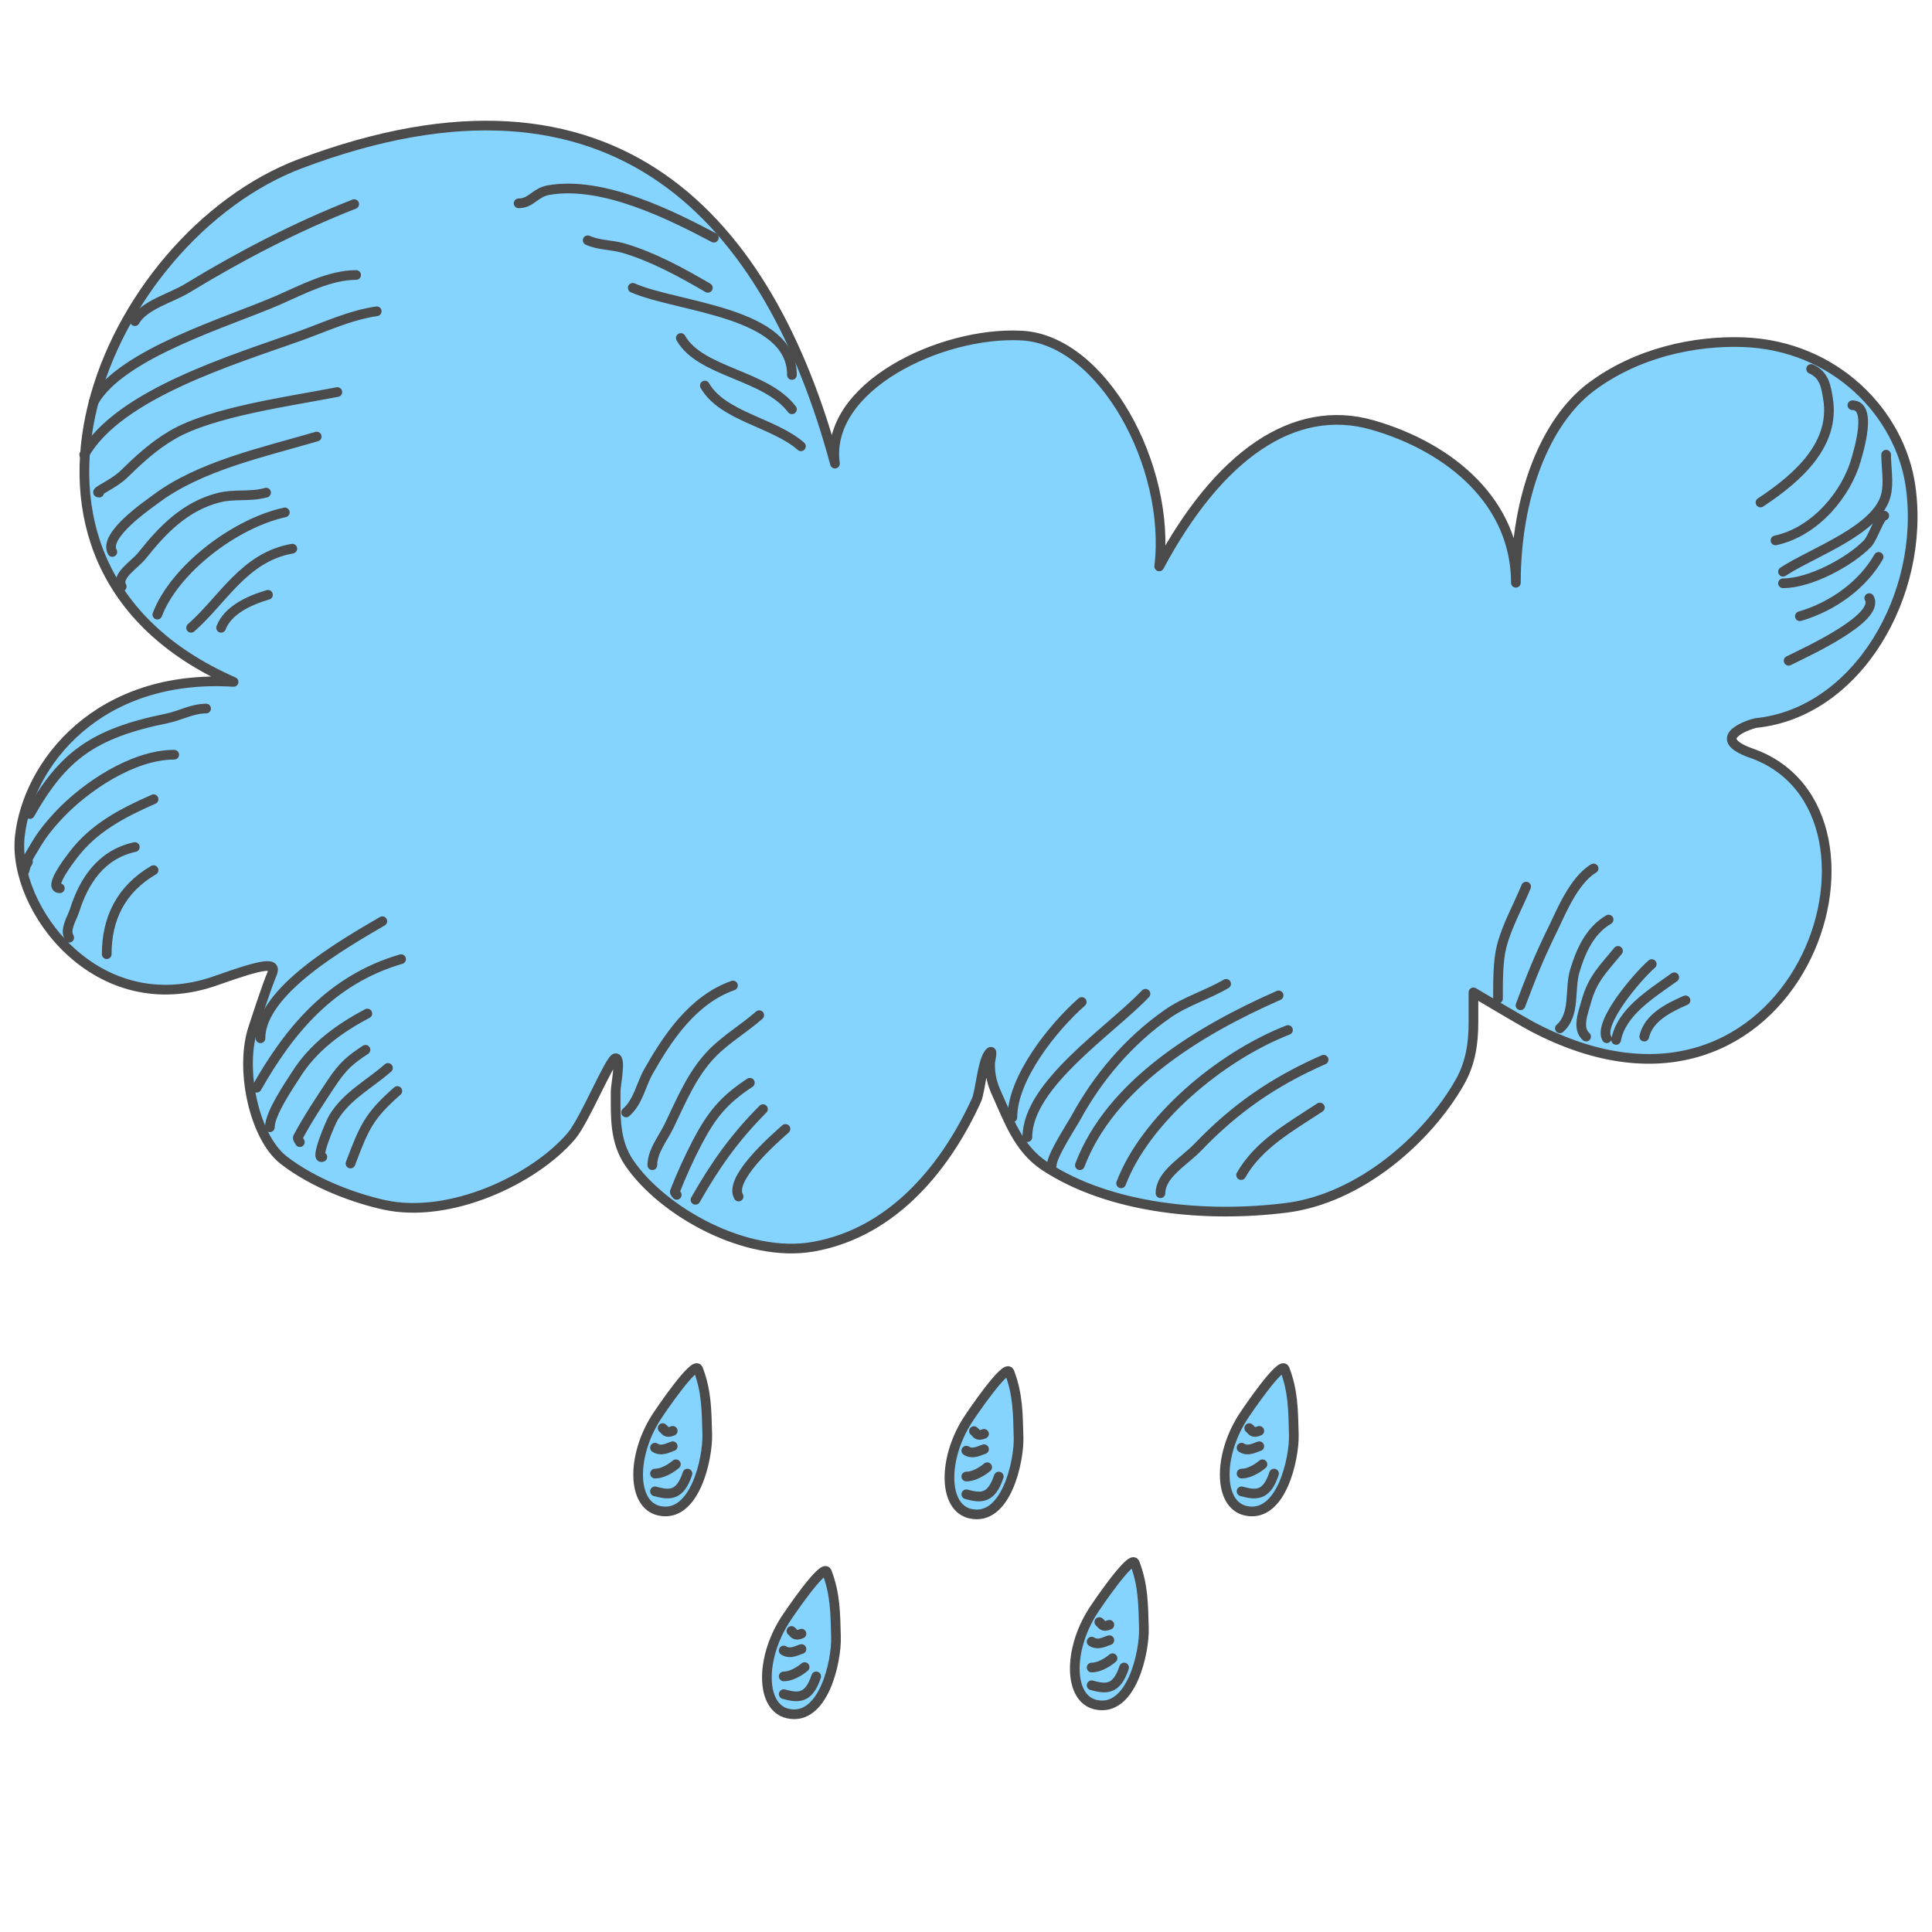 <?xml version="1.0" encoding="UTF-8" standalone="no"?>
<!DOCTYPE svg PUBLIC "-//W3C//DTD SVG 1.1//EN" "http://www.w3.org/Graphics/SVG/1.1/DTD/svg11.dtd">
<!-- Created with Vectornator (http://vectornator.io/) -->
<svg height="100%" stroke-miterlimit="10" style="fill-rule:nonzero;clip-rule:evenodd;stroke-linecap:round;stroke-linejoin:round;" version="1.1" viewBox="0 0 400 400" width="100%" xml:space="preserve" xmlns="http://www.w3.org/2000/svg" xmlns:vectornator="http://vectornator.io" xmlns:xlink="http://www.w3.org/1999/xlink">
<defs/>
<g id="Слой-2" vectornator:layerName="Слой 2">
<g opacity="1" vectornator:layerName="Группа 2">
<path d="M52.51 212.573C49.537 220.933 52.511 235.368 58.743 240.202C64.976 245.036 73.469 248.114 79.541 249.449C86.318 250.938 94.071 249.646 101.099 246.846C108.127 244.046 114.429 239.739 118.302 235.198C119.69 233.571 121.692 229.544 123.491 225.923C125.29 222.302 126.887 219.088 127.464 219.088C128.051 219.088 128.051 220.482 127.904 222.031C127.758 223.58 127.464 225.284 127.464 225.903C127.464 228.475 127.393 231.055 127.709 233.561C128.026 236.067 128.731 238.499 130.283 240.774C133.724 245.817 139.767 250.764 146.685 254.146C153.603 257.528 161.396 259.344 168.34 258.123C176.928 256.613 183.921 252.241 189.499 246.637C195.076 241.034 199.239 234.199 202.168 227.762C202.594 226.825 202.894 224.702 203.291 222.636C203.687 220.569 204.178 218.559 204.987 217.849C205.319 217.556 205.319 217.969 205.236 218.559C205.153 219.148 204.987 219.914 204.987 220.327C204.987 221.505 205.09 222.508 205.319 223.489C205.547 224.47 205.899 225.431 206.396 226.523C207.595 229.159 208.711 231.986 210.202 234.599C211.694 237.212 213.56 239.612 216.263 241.394C223.064 245.879 231.446 248.565 240.192 249.872C248.937 251.179 258.046 251.105 266.3 250.068C273.963 249.106 281.289 245.517 287.53 240.71C293.77 235.903 298.925 229.878 302.242 224.045C303.363 222.073 304.068 220.053 304.493 217.987C304.917 215.921 305.061 213.809 305.061 211.652L305.061 208.554L305.061 205.456C305.061 205.456 307.549 206.939 310.319 208.57C313.089 210.201 316.141 211.98 317.267 212.573C344.66 226.998 364.49 215.829 373.23 199.562C381.97 183.294 379.62 161.927 362.653 155.955C357.893 154.28 357.988 152.727 359.338 151.587C360.689 150.446 363.294 149.718 363.555 149.692C374.055 148.623 382.831 141.974 388.596 132.807C394.362 123.64 397.118 111.956 395.579 100.817C394.531 93.23 390.63 85.907 384.61 80.396C378.59 74.885 370.45 71.185 360.924 70.844C350.849 70.484 338.866 73.021 329.401 80.136C319.937 87.252 313.847 102.71 313.847 120.659C313.847 104.213 300.534 92.7 284.166 87.994C267.797 83.288 252.226 94.428 240.002 117.264C242.492 96.625 228.348 70.397 211.567 69.48C194.786 68.562 170.655 80.152 172.873 95.986C159.336 45.793 127.641 9.265 62.258 33.861C21.834 49.067-7.523 116.621 48.363 141.18C20.174 139.421 5.74 158.247 4.104 173.146C2.469 188.045 20.142 211.776 44.772 203.012C54.827 199.435 57.392 199.126 56.304 201.655C55.216 204.184 52.502 212.573 52.502 212.573" fill="#85d4ff" fill-rule="nonzero" opacity="1" stroke="#4b4b4b" stroke-linecap="butt" stroke-linejoin="round" stroke-width="2.004" vectornator:layerName="Кривая 4"/>
<path d="M27.918 66.493C29.833 63.124 35.344 61.762 38.787 59.666C49.621 53.072 61.291 46.967 73.338 42.26M19.377 83.216C25.124 73.111 47.272 66.688 57.809 62.056C62.561 59.967 68.28 56.936 73.726 56.936M17.436 94.138C24.601 81.54 48.464 74.441 62.08 69.564C67.252 67.712 72.442 65.258 77.996 64.445M20.542 101.988C19.21 101.988 23.489 100.285 25.588 98.234C28.706 95.188 31.759 92.342 35.682 90.043C43.863 85.248 60.038 83.085 69.844 81.169M23.259 114.275C21.316 110.859 30.523 104.608 32.188 103.354C41.322 96.47 54.413 93.655 65.574 90.384M25.2 121.443C23.93 119.209 27.841 117.004 29.47 114.958C33.522 109.869 38.239 104.808 45.387 103.012C48.582 102.21 51.886 102.928 55.092 101.988M32.576 127.245C36.059 118.058 48.39 108.41 58.974 106.084M39.564 129.976C46.247 124.1 50.582 115.341 60.527 113.593M45.775 129.976C47.139 126.377 51.488 124.319 55.48 123.149M6.178 168.543C12.974 156.594 19.161 151.863 34.517 148.747C37.27 148.189 39.774 146.7 42.669 146.7M5.79 178.441C5.558 178.849 5.013 179.726 5.013 180.148C5.013 180.976 5.44 178.527 5.79 177.758C6.112 177.05 6.566 176.393 6.954 175.711C8.524 172.951 10.096 170.963 12.389 168.543C17.597 163.049 27.395 156.256 36.07 156.256M12.389 183.902C9.842 183.902 14.365 178.054 15.107 177.076C19.356 171.472 25.13 168.403 31.8 165.471M14.33 194.141C13.331 192.385 14.893 190.23 15.495 188.339C17.324 182.597 20.805 176.933 27.918 175.369M22.095 197.554C22.095 190.187 25.012 184.126 31.8 180.148M53.927 214.961C53.927 205.15 71.257 195.361 79.161 190.728M53.151 225.2C59.869 213.387 68.45 202.855 83.043 198.578M55.868 233.391C55.868 230.476 60.034 224.478 61.303 222.47C64.807 216.924 70.009 213.031 76.055 209.841M62.08 236.463C61.95 236.122 61.517 235.765 61.691 235.439C63.769 231.572 66.217 227.864 68.679 224.176C70.981 220.728 72.422 219.49 75.667 217.35M66.738 239.535C65.115 240.249 68.385 232.457 69.067 231.344C71.827 226.837 76.424 224.534 80.325 221.104M72.561 240.9C75.424 233.348 76.346 231.088 82.266 225.883M129.628 230.32C132.165 228.089 132.681 224.609 134.286 221.787C138.113 215.059 143.35 206.995 151.755 204.039M135.062 241.241C135.062 238.325 137.259 235.734 138.556 233.05C141.007 227.98 143.308 222.27 147.485 218.033C150.414 215.062 154.073 212.923 157.19 210.183M140.109 247.385C139.98 247.157 139.627 246.943 139.721 246.702C141.08 243.226 142.632 239.803 144.379 236.463C147.339 230.807 149.899 227.704 155.249 224.176M143.991 248.409C148.121 241.147 152.079 235.553 157.967 229.637M152.92 247.726C150.907 244.186 159.548 236.438 162.625 233.733M209.598 231.344C209.598 223.22 217.989 212.703 223.962 207.452M212.704 235.439C212.704 224.532 229.962 213.341 237.161 205.746M217.75 241.241C217.75 239.266 221.948 232.898 222.797 231.344C227.269 223.152 233.654 215.509 241.819 209.841C245.517 207.274 249.981 205.968 253.854 203.698M223.574 241.241C229.87 224.634 247.816 213.519 264.723 206.087M232.114 244.996C237.088 231.877 252.523 218.78 266.664 213.254M240.266 247.044C240.266 243.129 245.16 240.48 248.03 237.487C255.643 229.549 263.602 223.986 274.04 219.398M256.959 243.289C260.566 236.947 267.108 233.355 273.264 229.296M374.974 76.39C377.738 77.605 378.078 80.138 378.468 82.534C379.971 91.788 372.646 98.66 364.492 104.036M383.514 83.899C387.684 83.899 384.837 93.241 384.291 95.162C382.307 102.139 375.997 110.04 367.598 111.886M390.502 94.138C390.502 96.869 391.092 99.649 390.502 102.33C388.873 109.731 375.245 114.353 369.151 118.371M390.114 106.767C389.184 106.767 387.815 111.344 386.62 112.569C382.996 116.286 374.822 120.76 369.151 120.76M388.949 115.299C385.722 120.974 379.622 125.542 372.645 127.586M387.008 123.832C389.392 128.023 373.505 135.199 370.315 136.802M310.143 206.77C310.143 203.179 310.117 198.907 310.92 195.848C312.034 191.605 314.284 187.656 315.967 183.561M314.802 208.135C316.943 202.488 318.327 198.791 321.79 191.752C323.039 189.213 325.84 182.211 329.942 179.806M322.954 212.913C326.239 210.025 324.873 204.916 326.06 200.967C327.232 197.067 329.078 192.714 333.048 190.387M328.389 214.62C326.468 212.93 327.747 209.774 328.389 207.452C329.759 202.501 331.956 200.604 334.989 196.872M332.659 214.961C330.861 211.799 338.862 202.34 341.976 199.602M334.6 215.302C335.696 209.522 341.764 205.836 346.635 202.333M340.424 214.62C341.294 210.794 345.246 208.745 348.964 207.111M107.37 42.094C110.023 42.094 110.735 39.863 113.589 39.361C124.732 37.401 138.81 44.463 147.795 49.203M121.674 49.749C124.131 50.829 126.572 50.638 129.137 51.39C135.155 53.153 141.166 56.435 146.551 59.592M131.003 59.592C140.374 63.711 163.965 64.45 163.965 77.635M140.954 69.98C145.039 77.163 158.485 77.518 163.965 84.743M145.929 79.823C149.567 86.22 160.25 87.492 165.83 92.398" fill="#85d4ff" fill-rule="nonzero" opacity="1" stroke="#4b4b4b" stroke-linecap="butt" stroke-linejoin="round" stroke-width="2.004" vectornator:layerName="Кривая 5"/>
</g>
<path d="M144.537 283.447C143.856 281.665 136.813 291.948 135.804 293.54C130.77 301.491 130.812 311.507 136.456 312.782C143.88 314.459 146.571 301.871 146.429 296.962C146.285 292.019 146.32 288.116 144.537 283.447ZM135.607 308.765C138.472 309.537 140.751 309.886 142.331 305.089M135.607 305.089C137.77 305.089 139.934 303.162 139.934 303.162M135.607 299.73C136.967 300.607 138.439 299.665 139.278 299.429M137.199 295.68C137.732 296.035 137.77 296.882 139.278 296.247M208.99 284.059C208.309 282.277 201.266 292.56 200.258 294.152C195.224 302.103 195.265 312.118 200.91 313.394C208.333 315.071 211.025 302.483 210.882 297.574C210.739 292.631 210.773 288.728 208.99 284.059ZM200.061 309.377C202.926 310.149 205.204 310.498 206.784 305.701M200.061 305.701C202.224 305.701 204.387 303.774 204.387 303.774M200.061 300.341C201.421 301.218 202.893 300.277 203.731 300.041M201.652 296.292C202.185 296.646 202.224 297.494 203.731 296.859M265.981 283.447C265.3 281.665 258.257 291.948 257.249 293.54C252.215 301.491 252.256 311.507 257.901 312.782C265.324 314.459 268.016 301.871 267.873 296.962C267.729 292.019 267.764 288.116 265.981 283.447ZM257.051 308.765C259.916 309.537 262.195 309.886 263.775 305.089M257.051 305.089C259.215 305.089 261.378 303.162 261.378 303.162M257.051 299.73C258.411 300.607 259.884 299.665 260.722 299.429M258.643 295.68C259.176 296.035 259.215 296.882 260.722 296.247M171.192 325.436C170.511 323.654 163.468 333.936 162.46 335.529C157.426 343.48 157.467 353.495 163.112 354.771C170.535 356.447 173.227 343.86 173.084 338.951C172.941 334.008 172.975 330.105 171.192 325.436ZM162.263 350.754C165.128 351.526 167.406 351.875 168.986 347.078M162.263 347.078C164.426 347.078 166.589 345.151 166.589 345.151M162.263 341.718C163.622 342.595 165.095 341.654 165.933 341.418M163.854 337.669C164.387 338.023 164.426 338.87 165.933 338.236M234.939 323.6C234.258 321.819 227.215 332.101 226.207 333.694C221.173 341.645 221.214 351.66 226.859 352.935C234.282 354.612 236.974 342.024 236.831 337.115C236.687 332.173 236.722 328.269 234.939 323.6ZM226.009 348.918C228.875 349.691 231.153 350.039 232.733 345.243M226.009 345.243C228.173 345.243 230.336 343.316 230.336 343.316M226.009 339.883C227.369 340.76 228.842 339.819 229.68 339.583M227.601 335.833C228.134 336.188 228.173 337.035 229.68 336.4" fill="#85d4ff" fill-rule="nonzero" opacity="1" stroke="#4b4b4b" stroke-linecap="butt" stroke-linejoin="round" stroke-width="2.004" vectornator:layerName="Кривая 4"/>
</g>
</svg>
